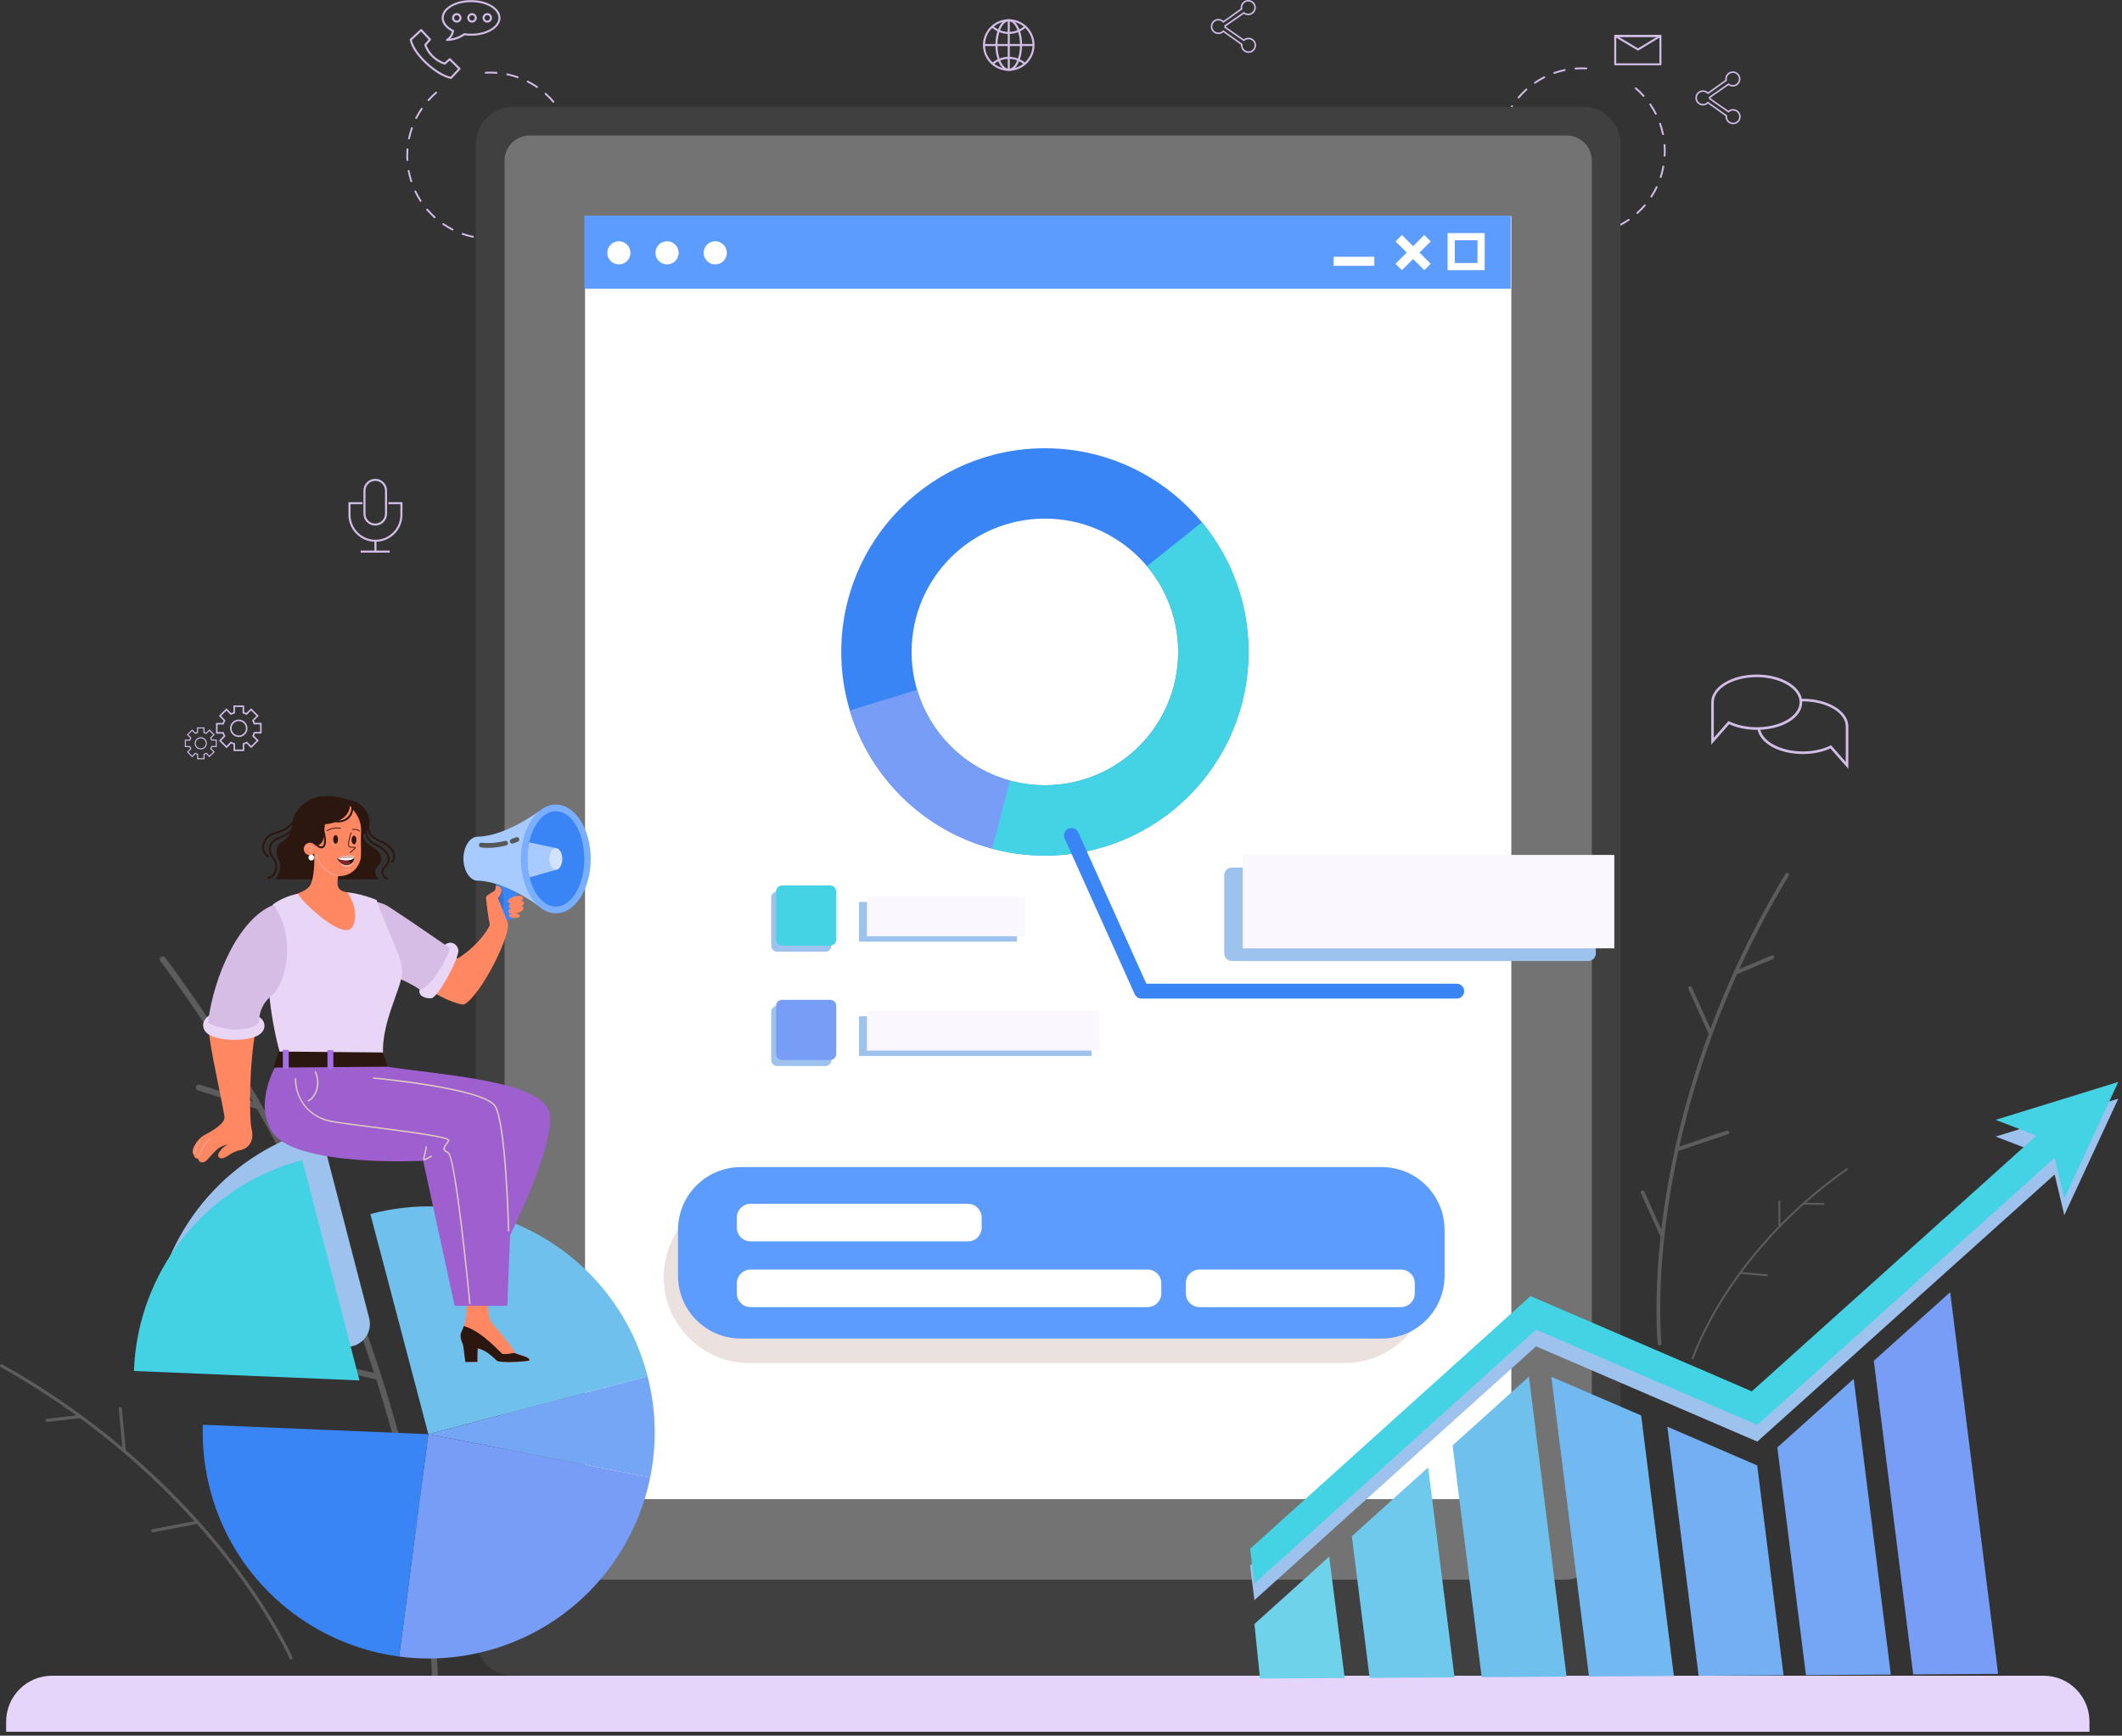 <svg width="538" height="440" viewBox="0 0 538 440" fill="none" xmlns="http://www.w3.org/2000/svg">
<rect x="0" y="0" width="538" height="440" fill="#333333" stroke="none"/>
<path d="M316.542 13.407C315.482 13.407 314.617 12.544 314.617 11.481C314.617 11.434 314.619 11.386 314.623 11.339L310.172 8.163C309.819 8.475 309.373 8.648 308.899 8.648C307.838 8.648 306.973 7.784 306.973 6.722C306.973 5.659 307.836 4.796 308.899 4.796C309.377 4.796 309.84 4.979 310.195 5.299L314.563 2.183C314.553 2.098 314.546 2.011 314.546 1.926C314.546 0.865 315.409 0 316.472 0C317.535 0 318.398 0.863 318.398 1.926C318.398 2.989 317.535 3.852 316.472 3.852C316.075 3.852 315.686 3.729 315.363 3.499L310.824 6.651C310.824 6.675 310.824 6.698 310.824 6.722C310.824 6.758 310.824 6.792 310.82 6.826L315.348 9.972C315.688 9.702 316.105 9.555 316.54 9.555C317.601 9.555 318.466 10.418 318.466 11.481C318.466 12.544 317.603 13.407 316.54 13.407H316.542ZM310.129 7.655L315.037 11.158L315.023 11.275C315.014 11.343 315.008 11.413 315.008 11.483C315.008 12.329 315.696 13.02 316.545 13.02C317.393 13.02 318.079 12.332 318.079 11.483C318.079 10.635 317.391 9.946 316.545 9.946C316.156 9.946 315.784 10.093 315.497 10.361L315.382 10.467L310.412 7.015L310.425 6.9C310.431 6.843 310.435 6.783 310.435 6.722C310.435 6.671 310.433 6.622 310.427 6.573L310.416 6.46L315.378 3.014L315.492 3.108C315.767 3.335 316.115 3.461 316.472 3.461C317.318 3.461 318.009 2.772 318.009 1.924C318.009 1.076 317.32 0.387 316.472 0.387C315.624 0.387 314.935 1.076 314.935 1.924C314.935 2.026 314.946 2.13 314.965 2.23L314.991 2.353L310.148 5.81L310.031 5.682C309.74 5.363 309.328 5.183 308.901 5.183C308.055 5.183 307.364 5.871 307.364 6.719C307.364 7.568 308.052 8.256 308.901 8.256C309.326 8.256 309.721 8.086 310.014 7.776L310.131 7.653L310.129 7.655Z" fill="#D0BEE6"/>
<path d="M61.92 190.391H59.208V188.724C59.004 188.658 58.806 188.578 58.615 188.484L57.433 189.666L55.516 187.749L56.693 186.571C56.597 186.382 56.514 186.184 56.447 185.98H54.772V183.267H56.447C56.512 183.066 56.593 182.872 56.689 182.685L55.496 181.492L57.414 179.575L58.608 180.77C58.791 180.678 58.983 180.6 59.18 180.534V178.831H61.892V180.534C62.086 180.598 62.275 180.676 62.458 180.765L63.67 179.554L65.587 181.471L64.382 182.677C64.473 182.857 64.554 183.046 64.618 183.24H66.329V185.952H64.635C64.571 186.15 64.492 186.341 64.403 186.526L65.604 187.727L63.687 189.645L62.501 188.459C62.313 188.554 62.118 188.637 61.92 188.705V190.389V190.391ZM59.597 190.002H61.531V188.42L61.669 188.378C61.937 188.297 62.197 188.186 62.441 188.05L62.569 187.978L63.687 189.096L65.053 187.729L63.925 186.601L63.993 186.473C64.122 186.231 64.227 185.974 64.303 185.706L64.343 185.565H65.94V183.631H64.331L64.288 183.493C64.21 183.231 64.103 182.976 63.969 182.738L63.899 182.611L65.034 181.475L63.667 180.109L62.528 181.248L62.401 181.18C62.163 181.05 61.907 180.946 61.642 180.868L61.501 180.827V179.224H59.567V180.827L59.427 180.868C59.159 180.946 58.902 181.052 58.661 181.182L58.534 181.252L57.41 180.128L56.041 181.495L57.163 182.617L57.093 182.745C56.959 182.987 56.85 183.248 56.772 183.52L56.731 183.661H55.156V185.595H56.731L56.772 185.735C56.852 186.008 56.961 186.271 57.097 186.518L57.167 186.645L56.062 187.751L57.431 189.118L58.542 188.006L58.67 188.076C58.917 188.21 59.18 188.316 59.454 188.395L59.595 188.435V190.002H59.597ZM60.536 186.837C59.318 186.837 58.326 185.846 58.326 184.626C58.326 183.406 59.316 182.415 60.536 182.415C61.757 182.415 62.747 183.406 62.747 184.626C62.747 185.846 61.757 186.837 60.536 186.837ZM60.536 182.806C59.533 182.806 58.715 183.622 58.715 184.628C58.715 185.633 59.531 186.45 60.536 186.45C61.542 186.45 62.358 185.633 62.358 184.628C62.358 183.622 61.542 182.806 60.536 182.806Z" fill="#D0BEE6"/>
<path d="M51.872 192.476H49.974V191.311C49.831 191.265 49.691 191.209 49.559 191.143L48.732 191.97L47.391 190.629L48.214 189.806C48.145 189.675 48.088 189.534 48.041 189.394H46.87V187.496H48.041C48.088 187.355 48.143 187.219 48.211 187.088L47.376 186.254L48.717 184.913L49.553 185.748C49.68 185.685 49.814 185.629 49.952 185.583V184.392H51.851V185.583C51.987 185.627 52.118 185.682 52.246 185.744L53.094 184.896L54.435 186.237L53.592 187.079C53.655 187.207 53.711 187.338 53.757 187.472H54.954V189.371H53.77C53.725 189.509 53.67 189.643 53.608 189.772L54.45 190.614L53.109 191.955L52.278 191.126C52.146 191.194 52.01 191.252 51.872 191.299V192.476ZM50.246 192.204H51.6V191.099L51.697 191.069C51.885 191.012 52.067 190.935 52.237 190.839L52.327 190.788L53.109 191.571L54.066 190.614L53.275 189.823L53.322 189.734C53.413 189.564 53.485 189.385 53.538 189.198L53.566 189.101H54.682V187.747H53.555L53.526 187.649C53.47 187.466 53.396 187.287 53.302 187.119L53.254 187.03L54.046 186.237L53.09 185.281L52.293 186.078L52.203 186.029C52.038 185.94 51.859 185.865 51.672 185.81L51.574 185.78V184.66H50.22V185.78L50.122 185.81C49.935 185.865 49.755 185.94 49.587 186.031L49.498 186.08L48.711 185.293L47.754 186.25L48.539 187.034L48.49 187.124C48.396 187.294 48.32 187.477 48.265 187.666L48.235 187.764H47.134V189.118H48.235L48.265 189.215C48.32 189.407 48.396 189.59 48.492 189.762L48.541 189.851L47.767 190.625L48.724 191.581L49.502 190.803L49.591 190.852C49.763 190.946 49.948 191.02 50.139 191.075L50.237 191.103V192.2L50.246 192.204ZM50.903 189.989C50.05 189.989 49.355 189.296 49.355 188.442C49.355 187.587 50.048 186.894 50.903 186.894C51.757 186.894 52.448 187.587 52.448 188.442C52.448 189.296 51.755 189.989 50.903 189.989ZM50.903 187.168C50.199 187.168 49.629 187.74 49.629 188.442C49.629 189.143 50.201 189.715 50.903 189.715C51.604 189.715 52.176 189.143 52.176 188.442C52.176 187.74 51.604 187.168 50.903 187.168Z" fill="#D0BEE6"/>
<path d="M409.261 16.304V9.111C409.261 8.968 409.376 8.854 409.518 8.854H420.971C421.114 8.854 421.228 8.968 421.228 9.111V16.304C421.228 16.447 421.114 16.561 420.971 16.561H409.518C409.376 16.561 409.261 16.447 409.261 16.304ZM420.714 9.368H409.773V16.049H420.714V9.368Z" fill="#D0BEE6"/>
<path d="M415.159 12.771L409.386 9.332C409.286 9.272 409.239 9.155 409.269 9.043C409.298 8.932 409.4 8.854 409.515 8.854H420.968C421.083 8.854 421.185 8.93 421.215 9.041C421.245 9.151 421.2 9.27 421.1 9.33L415.42 12.769C415.38 12.795 415.333 12.805 415.289 12.805C415.244 12.805 415.197 12.793 415.157 12.769L415.159 12.771ZM410.448 9.368L415.291 12.253L420.052 9.368H410.448Z" fill="#D0BEE6"/>
<path d="M439.402 31.501C438.341 31.501 437.476 30.638 437.476 29.575C437.476 29.529 437.478 29.48 437.482 29.433L433.031 26.257C432.678 26.57 432.232 26.742 431.758 26.742C430.697 26.742 429.832 25.879 429.832 24.816C429.832 23.753 430.695 22.89 431.758 22.89C432.236 22.89 432.7 23.073 433.055 23.394L437.423 20.277C437.412 20.192 437.406 20.105 437.406 20.02C437.406 18.959 438.269 18.094 439.332 18.094C440.395 18.094 441.258 18.957 441.258 20.02C441.258 21.083 440.395 21.946 439.332 21.946C438.934 21.946 438.545 21.823 438.222 21.593L433.684 24.746C433.684 24.769 433.684 24.793 433.684 24.816C433.684 24.852 433.684 24.886 433.679 24.92L438.207 28.066C438.547 27.796 438.964 27.649 439.4 27.649C440.46 27.649 441.326 28.512 441.326 29.575C441.326 30.638 440.463 31.501 439.4 31.501H439.402ZM432.989 25.749L437.897 29.252L437.882 29.369C437.873 29.437 437.867 29.507 437.867 29.578C437.867 30.424 438.556 31.114 439.404 31.114C440.252 31.114 440.939 30.426 440.939 29.578C440.939 28.729 440.25 28.041 439.404 28.041C439.015 28.041 438.643 28.187 438.356 28.455L438.241 28.561L433.271 25.109L433.284 24.994C433.291 24.937 433.295 24.878 433.295 24.816C433.295 24.765 433.293 24.716 433.286 24.667L433.276 24.554L438.237 21.108L438.352 21.202C438.626 21.43 438.975 21.555 439.332 21.555C440.178 21.555 440.869 20.866 440.869 20.018C440.869 19.17 440.18 18.481 439.332 18.481C438.484 18.481 437.795 19.17 437.795 20.018C437.795 20.12 437.805 20.224 437.825 20.324L437.85 20.447L433.008 23.904L432.891 23.776C432.6 23.457 432.187 23.277 431.76 23.277C430.914 23.277 430.223 23.965 430.223 24.814C430.223 25.662 430.912 26.351 431.76 26.351C432.185 26.351 432.581 26.181 432.874 25.87L432.991 25.747L432.989 25.749Z" fill="#D0BEE6"/>
<path d="M385.402 52.444L385.23 52.599C385.145 52.504 385.16 52.365 385.253 52.281C385.349 52.195 385.502 52.21 385.587 52.306C386.191 52.976 386.841 53.609 387.519 54.189C387.617 54.272 387.628 54.419 387.545 54.517C387.462 54.614 387.315 54.625 387.218 54.542C386.522 53.947 385.859 53.301 385.241 52.616L385.4 52.446L385.402 52.444ZM383.506 50.418C382.981 49.655 382.501 48.852 382.082 48.029C382.025 47.914 382.069 47.776 382.182 47.717C382.297 47.659 382.435 47.702 382.494 47.816C382.905 48.622 383.374 49.407 383.889 50.153C383.961 50.259 383.936 50.403 383.829 50.476C383.731 50.542 383.602 50.525 383.525 50.44C383.519 50.433 383.512 50.425 383.506 50.416V50.418ZM389.379 55.888C389.45 55.782 389.592 55.75 389.7 55.82C390.459 56.313 391.258 56.761 392.075 57.151C392.19 57.206 392.238 57.344 392.183 57.459C392.128 57.574 391.99 57.623 391.875 57.569C391.04 57.172 390.223 56.713 389.447 56.209C389.43 56.198 389.416 56.183 389.401 56.171C389.333 56.094 389.32 55.979 389.379 55.89V55.888ZM380.981 45.474C380.673 44.602 380.42 43.703 380.226 42.797C380.199 42.672 380.279 42.549 380.405 42.523C380.53 42.498 380.653 42.576 380.679 42.702C380.866 43.586 381.115 44.468 381.417 45.319C381.459 45.44 381.395 45.572 381.276 45.614C381.185 45.646 381.087 45.618 381.028 45.55C381.008 45.529 380.991 45.502 380.981 45.472V45.474ZM394.311 58.307C394.351 58.186 394.481 58.118 394.602 58.158C395.463 58.437 396.349 58.662 397.24 58.826C397.366 58.849 397.448 58.97 397.425 59.096C397.402 59.221 397.281 59.304 397.155 59.281C396.245 59.113 395.338 58.883 394.458 58.598C394.417 58.585 394.383 58.562 394.358 58.532C394.305 58.473 394.283 58.388 394.309 58.305L394.311 58.307ZM379.827 40.047C379.754 39.124 379.742 38.189 379.788 37.266C379.795 37.139 379.903 37.041 380.031 37.047C380.158 37.054 380.256 37.162 380.25 37.292C380.203 38.195 380.216 39.111 380.286 40.013C380.296 40.14 380.201 40.253 380.073 40.261C379.999 40.268 379.929 40.238 379.882 40.185C379.848 40.149 379.827 40.102 379.822 40.049L379.827 40.047ZM399.7 59.364C399.706 59.236 399.814 59.138 399.944 59.145C400.847 59.191 401.764 59.181 402.665 59.111C402.792 59.1 402.905 59.196 402.914 59.323C402.924 59.451 402.829 59.561 402.701 59.572C401.781 59.644 400.843 59.655 399.921 59.606C399.857 59.602 399.799 59.574 399.761 59.529C399.721 59.485 399.697 59.425 399.702 59.361L399.7 59.364ZM380.111 34.503C380.279 33.593 380.507 32.683 380.792 31.805C380.83 31.684 380.962 31.616 381.083 31.657C381.204 31.697 381.272 31.826 381.232 31.948C380.953 32.809 380.73 33.695 380.566 34.588C380.543 34.713 380.422 34.796 380.296 34.775C380.243 34.764 380.199 34.739 380.167 34.703C380.12 34.652 380.097 34.579 380.111 34.505V34.503ZM405.175 58.998C405.15 58.872 405.228 58.749 405.354 58.724C406.24 58.536 407.12 58.29 407.973 57.988C408.094 57.946 408.226 58.009 408.268 58.13C408.311 58.252 408.247 58.383 408.126 58.426C407.254 58.734 406.355 58.985 405.45 59.176C405.365 59.193 405.284 59.164 405.228 59.104C405.203 59.074 405.182 59.038 405.173 58.998H405.175ZM381.816 29.218C382.214 28.383 382.671 27.564 383.175 26.788C383.245 26.68 383.387 26.65 383.496 26.721C383.602 26.788 383.634 26.933 383.564 27.041C383.07 27.8 382.624 28.6 382.235 29.418C382.18 29.533 382.042 29.582 381.927 29.529C381.899 29.516 381.874 29.497 381.854 29.476C381.793 29.407 381.776 29.308 381.816 29.22V29.218ZM410.37 57.229C410.313 57.114 410.358 56.976 410.473 56.917C411.278 56.506 412.065 56.039 412.811 55.524C412.917 55.452 413.059 55.478 413.134 55.584C413.206 55.69 413.181 55.835 413.074 55.907C412.311 56.432 411.508 56.91 410.685 57.329C410.589 57.378 410.477 57.355 410.409 57.278C410.396 57.263 410.383 57.246 410.375 57.227L410.37 57.229ZM384.839 24.561C385.438 23.859 386.091 23.19 386.78 22.569L386.846 22.509C386.941 22.424 387.092 22.437 387.173 22.529C387.258 22.624 387.249 22.771 387.154 22.856L387.09 22.913C386.416 23.521 385.778 24.178 385.192 24.863C385.109 24.96 384.962 24.971 384.864 24.888C384.856 24.882 384.85 24.875 384.843 24.867C384.767 24.782 384.762 24.65 384.839 24.561ZM414.979 53.811C415.642 53.212 416.271 52.567 416.85 51.894C416.932 51.796 417.079 51.785 417.177 51.868C417.273 51.951 417.285 52.098 417.202 52.195C416.612 52.884 415.97 53.543 415.291 54.153L415.26 54.183C415.164 54.268 415.034 54.247 414.949 54.151C414.864 54.056 414.888 53.894 414.983 53.809L414.979 53.811ZM388.971 21.113C388.899 21.006 388.927 20.862 389.031 20.79C389.796 20.267 390.6 19.788 391.424 19.372C391.539 19.314 391.679 19.361 391.737 19.474C391.794 19.589 391.75 19.727 391.635 19.786C390.829 20.194 390.043 20.662 389.294 21.172C389.197 21.238 389.069 21.221 388.99 21.136C388.984 21.128 388.978 21.121 388.971 21.113ZM418.48 49.717C418.975 48.958 419.424 48.161 419.813 47.342C419.868 47.228 420.006 47.179 420.121 47.234C420.236 47.289 420.285 47.427 420.229 47.542C419.83 48.378 419.373 49.194 418.867 49.97C418.797 50.076 418.654 50.108 418.546 50.038C418.529 50.027 418.514 50.014 418.501 49.999C418.433 49.923 418.42 49.808 418.48 49.717ZM393.841 18.577C393.799 18.456 393.862 18.324 393.984 18.281C394.855 17.975 395.756 17.724 396.662 17.535C396.787 17.51 396.911 17.59 396.936 17.714C396.962 17.839 396.881 17.962 396.758 17.988C395.873 18.173 394.991 18.417 394.139 18.717C394.047 18.749 393.952 18.721 393.89 18.653C393.871 18.632 393.854 18.604 393.843 18.575L393.841 18.577ZM420.822 44.817C421.101 43.958 421.328 43.07 421.494 42.179C421.518 42.053 421.639 41.971 421.764 41.994C421.89 42.017 421.972 42.139 421.949 42.264C421.779 43.174 421.549 44.081 421.262 44.959C421.222 45.081 421.092 45.149 420.971 45.108C420.931 45.095 420.897 45.072 420.871 45.042C420.818 44.983 420.797 44.898 420.822 44.815V44.817ZM399.2 17.395C399.189 17.267 399.285 17.157 399.415 17.146C400.337 17.076 401.273 17.067 402.195 17.116C402.323 17.123 402.42 17.233 402.414 17.361C402.408 17.488 402.297 17.586 402.17 17.58C401.266 17.531 400.35 17.539 399.449 17.607C399.374 17.614 399.306 17.582 399.26 17.531C399.226 17.495 399.204 17.446 399.2 17.393V17.395ZM421.815 39.477C421.864 38.574 421.853 37.66 421.783 36.756C421.773 36.629 421.868 36.518 421.996 36.507C422.123 36.497 422.234 36.593 422.245 36.72C422.315 37.643 422.325 38.578 422.276 39.501C422.27 39.628 422.16 39.726 422.032 39.719C421.968 39.715 421.913 39.688 421.873 39.643C421.832 39.598 421.809 39.539 421.813 39.475L421.815 39.477ZM421.401 34.063C421.214 33.176 420.969 32.296 420.669 31.444C420.627 31.323 420.691 31.191 420.812 31.148C420.933 31.106 421.065 31.17 421.107 31.291C421.413 32.162 421.666 33.064 421.856 33.967C421.881 34.093 421.802 34.216 421.677 34.241C421.594 34.258 421.511 34.229 421.458 34.169C421.433 34.139 421.411 34.103 421.403 34.061L421.401 34.063ZM419.598 28.942C419.188 28.136 418.722 27.35 418.208 26.604C418.136 26.497 418.163 26.353 418.267 26.28C418.374 26.208 418.518 26.234 418.591 26.34C419.113 27.103 419.592 27.909 420.01 28.731C420.068 28.846 420.023 28.984 419.908 29.044C419.813 29.093 419.7 29.069 419.632 28.993C419.619 28.978 419.607 28.961 419.598 28.942ZM414.558 22.233C414.641 22.135 414.788 22.125 414.885 22.207C415.568 22.794 416.22 23.432 416.826 24.104L416.871 24.153C416.956 24.248 416.947 24.395 416.854 24.48C416.758 24.565 416.612 24.559 416.526 24.463L416.482 24.414C415.889 23.757 415.249 23.132 414.581 22.558C414.573 22.552 414.567 22.546 414.56 22.537C414.484 22.452 414.479 22.32 414.556 22.231L414.558 22.233Z" fill="#D0BEE6"/>
<path d="M114.354 19.995C114.339 19.995 114.326 19.995 114.311 19.991C110.759 19.393 104.657 14.081 103.881 10.102C103.864 10.015 103.893 9.923 103.959 9.864L106.61 7.434C106.714 7.338 106.874 7.345 106.971 7.449L109.212 9.847C109.301 9.942 109.303 10.093 109.216 10.191L108.115 11.437C108.338 12.051 109.463 14.678 112.69 15.85L113.869 14.812C113.971 14.723 114.122 14.727 114.218 14.823L116.679 17.253C116.777 17.351 116.781 17.508 116.686 17.61L114.541 19.912C114.492 19.965 114.424 19.993 114.354 19.993V19.995ZM104.412 10.142C105.245 13.818 110.946 18.796 114.263 19.461L116.142 17.444L114.029 15.357L112.915 16.334C112.847 16.396 112.749 16.413 112.662 16.383C108.638 14.999 107.618 11.592 107.577 11.447C107.554 11.362 107.573 11.273 107.633 11.207L108.676 10.025L106.769 7.982L104.414 10.142H104.412Z" fill="#D0BEE6"/>
<path d="M113.313 10.383C113.192 10.383 113.088 10.3 113.062 10.181C113.037 10.059 113.1 9.938 113.213 9.889C113.253 9.872 114.199 9.445 114.578 7.974C112.926 7.117 111.984 5.876 111.984 4.541C111.984 2.052 115.326 0.026 119.435 0.026C123.544 0.026 126.885 2.052 126.885 4.541C126.885 7.03 123.544 9.056 119.435 9.056C118.886 9.056 118.336 9.02 117.798 8.948C116.455 9.849 114.95 10.332 113.321 10.383C113.319 10.383 113.315 10.383 113.313 10.383ZM119.433 0.538C115.609 0.538 112.497 2.334 112.497 4.541C112.497 5.719 113.404 6.835 114.986 7.604C115.092 7.655 115.15 7.772 115.124 7.887C114.928 8.812 114.531 9.417 114.17 9.798C115.4 9.63 116.548 9.186 117.59 8.469C117.643 8.433 117.707 8.418 117.77 8.427C118.317 8.505 118.876 8.544 119.433 8.544C123.257 8.544 126.369 6.747 126.369 4.541C126.369 2.334 123.257 0.538 119.433 0.538Z" fill="#D0BEE6"/>
<path d="M115.807 5.733C115.143 5.733 114.604 5.194 114.604 4.53C114.604 3.867 115.143 3.327 115.807 3.327C116.47 3.327 117.01 3.867 117.01 4.53C117.01 5.194 116.47 5.733 115.807 5.733ZM115.807 3.839C115.426 3.839 115.116 4.15 115.116 4.53C115.116 4.911 115.426 5.221 115.807 5.221C116.187 5.221 116.497 4.911 116.497 4.53C116.497 4.15 116.187 3.839 115.807 3.839Z" fill="#D0BEE6"/>
<path d="M119.675 5.733C119.012 5.733 118.472 5.194 118.472 4.53C118.472 3.867 119.012 3.327 119.675 3.327C120.338 3.327 120.878 3.867 120.878 4.53C120.878 5.194 120.338 5.733 119.675 5.733ZM119.675 3.839C119.294 3.839 118.984 4.15 118.984 4.53C118.984 4.911 119.294 5.221 119.675 5.221C120.055 5.221 120.366 4.911 120.366 4.53C120.366 4.15 120.055 3.839 119.675 3.839Z" fill="#D0BEE6"/>
<path d="M123.546 5.733C122.883 5.733 122.343 5.194 122.343 4.53C122.343 3.867 122.883 3.327 123.546 3.327C124.209 3.327 124.749 3.867 124.749 4.53C124.749 5.194 124.209 5.733 123.546 5.733ZM123.546 3.839C123.165 3.839 122.855 4.15 122.855 4.53C122.855 4.911 123.165 5.221 123.546 5.221C123.926 5.221 124.237 4.911 124.237 4.53C124.237 4.15 123.926 3.839 123.546 3.839Z" fill="#D0BEE6"/>
<path d="M140.083 53.697C139.464 54.381 138.801 55.029 138.106 55.622C138.008 55.705 137.861 55.695 137.778 55.597C137.696 55.499 137.706 55.352 137.804 55.27C138.484 54.687 139.132 54.054 139.736 53.386C139.821 53.291 139.976 53.276 140.07 53.361C140.166 53.446 140.18 53.584 140.093 53.679L139.921 53.524L140.081 53.694L140.083 53.697ZM141.802 51.524C141.726 51.609 141.596 51.626 141.498 51.56C141.392 51.488 141.367 51.343 141.439 51.237C141.953 50.491 142.421 49.706 142.833 48.901C142.893 48.786 143.031 48.741 143.146 48.801C143.261 48.858 143.305 48.999 143.246 49.113C142.825 49.936 142.347 50.74 141.821 51.503C141.815 51.511 141.809 51.52 141.802 51.526V51.524ZM135.925 57.251C135.912 57.266 135.897 57.278 135.878 57.289C135.102 57.793 134.286 58.252 133.448 58.65C133.334 58.705 133.195 58.656 133.14 58.539C133.085 58.424 133.136 58.284 133.249 58.231C134.065 57.842 134.864 57.393 135.623 56.9C135.731 56.83 135.874 56.86 135.944 56.968C136.003 57.057 135.991 57.174 135.923 57.249L135.925 57.251ZM144.298 46.633C144.236 46.701 144.138 46.728 144.049 46.696C143.928 46.654 143.866 46.522 143.909 46.401C144.211 45.548 144.459 44.668 144.647 43.784C144.672 43.659 144.795 43.58 144.921 43.606C145.046 43.631 145.127 43.754 145.099 43.88C144.908 44.785 144.653 45.684 144.345 46.556C144.334 46.586 144.319 46.611 144.298 46.635V46.633ZM130.966 59.615C130.94 59.644 130.906 59.666 130.866 59.681C129.986 59.965 129.078 60.195 128.168 60.363C128.043 60.386 127.922 60.303 127.898 60.178C127.875 60.053 127.958 59.931 128.083 59.908C128.974 59.744 129.862 59.519 130.721 59.24C130.842 59.2 130.974 59.268 131.012 59.389C131.038 59.47 131.017 59.557 130.963 59.617L130.966 59.615ZM145.439 41.265C145.393 41.316 145.325 41.346 145.248 41.342C145.121 41.331 145.025 41.221 145.036 41.093C145.106 40.192 145.118 39.275 145.072 38.372C145.065 38.244 145.163 38.136 145.291 38.127C145.418 38.121 145.527 38.219 145.533 38.346C145.58 39.271 145.567 40.206 145.495 41.127C145.49 41.18 145.469 41.227 145.435 41.263L145.439 41.265ZM125.566 60.614C125.526 60.658 125.471 60.686 125.407 60.69C124.482 60.739 123.547 60.726 122.627 60.656C122.499 60.645 122.403 60.535 122.414 60.407C122.425 60.28 122.535 60.184 122.663 60.195C123.564 60.265 124.48 60.276 125.384 60.229C125.511 60.222 125.62 60.32 125.628 60.448C125.632 60.512 125.609 60.571 125.569 60.616L125.566 60.614ZM145.157 35.783C145.125 35.819 145.078 35.847 145.027 35.855C144.902 35.879 144.78 35.796 144.757 35.668C144.593 34.777 144.37 33.889 144.092 33.028C144.051 32.907 144.119 32.775 144.241 32.737C144.362 32.698 144.493 32.764 144.532 32.885C144.817 33.766 145.044 34.673 145.212 35.583C145.225 35.657 145.203 35.727 145.157 35.781V35.783ZM120.093 60.188C120.04 60.248 119.957 60.278 119.872 60.261C118.966 60.069 118.067 59.816 117.195 59.51C117.074 59.468 117.011 59.336 117.053 59.215C117.096 59.094 117.227 59.03 117.348 59.072C118.201 59.372 119.081 59.621 119.967 59.808C120.093 59.834 120.174 59.957 120.146 60.082C120.137 60.125 120.118 60.161 120.091 60.188H120.093ZM143.469 30.556C143.45 30.577 143.424 30.596 143.397 30.609C143.282 30.664 143.144 30.615 143.088 30.498C142.699 29.68 142.253 28.881 141.76 28.122C141.69 28.013 141.722 27.869 141.828 27.801C141.936 27.73 142.079 27.762 142.149 27.869C142.653 28.645 143.11 29.463 143.507 30.298C143.55 30.386 143.531 30.485 143.469 30.553V30.556ZM114.917 58.36C114.849 58.437 114.734 58.46 114.64 58.411C113.818 57.99 113.012 57.512 112.251 56.989C112.145 56.917 112.119 56.772 112.192 56.666C112.264 56.56 112.408 56.534 112.515 56.607C113.261 57.119 114.047 57.589 114.853 57.999C114.968 58.056 115.012 58.197 114.955 58.312C114.946 58.331 114.934 58.348 114.921 58.362L114.917 58.36ZM140.478 25.947C140.478 25.947 140.465 25.962 140.457 25.968C140.359 26.051 140.212 26.041 140.129 25.943C139.543 25.258 138.905 24.601 138.231 23.993L138.167 23.936C138.072 23.851 138.063 23.704 138.148 23.609C138.229 23.517 138.38 23.505 138.476 23.59L138.542 23.649C139.23 24.27 139.883 24.942 140.482 25.641C140.559 25.73 140.555 25.862 140.478 25.947ZM110.376 55.236C110.291 55.331 110.159 55.352 110.066 55.267L110.034 55.238C109.356 54.625 108.714 53.966 108.123 53.278C108.04 53.18 108.053 53.033 108.149 52.95C108.246 52.867 108.393 52.878 108.476 52.976C109.054 53.65 109.681 54.294 110.346 54.893C110.442 54.978 110.466 55.14 110.381 55.236H110.376ZM136.331 22.221C136.254 22.306 136.125 22.323 136.027 22.257C135.279 21.744 134.492 21.279 133.686 20.871C133.572 20.813 133.527 20.673 133.584 20.558C133.642 20.446 133.782 20.399 133.897 20.456C134.722 20.873 135.525 21.351 136.29 21.874C136.397 21.946 136.422 22.091 136.35 22.197C136.344 22.206 136.337 22.214 136.331 22.221ZM106.82 51.084C106.807 51.099 106.792 51.112 106.775 51.122C106.669 51.192 106.525 51.163 106.454 51.054C105.948 50.278 105.489 49.462 105.092 48.627C105.037 48.512 105.088 48.371 105.2 48.318C105.315 48.263 105.453 48.312 105.508 48.427C105.897 49.243 106.346 50.042 106.841 50.801C106.901 50.891 106.888 51.007 106.82 51.084ZM131.435 19.74C131.374 19.808 131.278 19.835 131.187 19.804C130.334 19.504 129.452 19.259 128.568 19.074C128.442 19.049 128.362 18.926 128.389 18.8C128.415 18.675 128.538 18.594 128.663 18.622C129.569 18.811 130.47 19.062 131.342 19.368C131.463 19.41 131.527 19.542 131.484 19.663C131.474 19.693 131.457 19.721 131.438 19.742L131.435 19.74ZM104.452 46.127C104.426 46.157 104.392 46.178 104.352 46.193C104.231 46.233 104.099 46.165 104.061 46.044C103.776 45.166 103.544 44.258 103.374 43.348C103.351 43.223 103.434 43.102 103.559 43.078C103.685 43.055 103.806 43.138 103.829 43.263C103.995 44.154 104.22 45.043 104.501 45.901C104.526 45.984 104.505 46.069 104.452 46.129V46.127ZM126.064 18.615C126.017 18.666 125.949 18.696 125.875 18.692C124.973 18.624 124.057 18.613 123.154 18.664C123.026 18.671 122.918 18.573 122.909 18.445C122.903 18.318 123.001 18.207 123.128 18.201C124.051 18.15 124.986 18.16 125.909 18.23C126.036 18.241 126.132 18.352 126.121 18.479C126.117 18.532 126.096 18.579 126.062 18.617L126.064 18.615ZM103.449 40.727C103.408 40.772 103.353 40.8 103.289 40.804C103.162 40.81 103.051 40.712 103.045 40.585C102.996 39.662 103.007 38.727 103.077 37.804C103.087 37.677 103.198 37.581 103.325 37.592C103.453 37.602 103.549 37.713 103.538 37.84C103.47 38.744 103.459 39.658 103.506 40.562C103.51 40.625 103.487 40.685 103.447 40.729L103.449 40.727ZM103.87 35.254C103.816 35.313 103.733 35.343 103.651 35.326C103.525 35.3 103.444 35.177 103.472 35.052C103.661 34.146 103.914 33.245 104.22 32.375C104.263 32.254 104.395 32.19 104.516 32.233C104.637 32.275 104.701 32.407 104.658 32.528C104.358 33.381 104.112 34.261 103.927 35.147C103.918 35.19 103.899 35.226 103.872 35.256L103.87 35.254ZM105.691 30.077C105.623 30.154 105.511 30.177 105.415 30.128C105.3 30.071 105.255 29.931 105.313 29.816C105.732 28.993 106.21 28.188 106.733 27.424C106.805 27.318 106.95 27.293 107.056 27.365C107.162 27.437 107.188 27.582 107.115 27.688C106.603 28.434 106.136 29.223 105.725 30.026C105.717 30.045 105.704 30.062 105.691 30.077ZM110.763 23.623C110.763 23.623 110.75 23.638 110.742 23.645C110.074 24.219 109.435 24.844 108.842 25.501L108.797 25.549C108.712 25.645 108.565 25.654 108.47 25.567C108.374 25.481 108.365 25.335 108.453 25.239L108.497 25.19C109.103 24.518 109.758 23.881 110.438 23.294C110.536 23.211 110.682 23.222 110.765 23.32C110.842 23.409 110.84 23.541 110.761 23.626L110.763 23.623Z" fill="#D0BEE6"/>
<path d="M255.755 17.956C252.15 17.956 249.217 15.023 249.217 11.417C249.217 7.812 252.15 4.878 255.755 4.878C259.361 4.878 262.294 7.812 262.294 11.417C262.294 15.023 259.361 17.956 255.755 17.956ZM255.755 5.397C252.437 5.397 249.735 8.097 249.735 11.417C249.735 14.738 252.435 17.437 255.755 17.437C259.076 17.437 261.775 14.738 261.775 11.417C261.775 8.097 259.076 5.397 255.755 5.397Z" fill="#D0BEE6"/>
<path d="M255.756 8.605C254.14 8.605 252.589 8.012 251.388 6.932L251.734 6.545C252.84 7.538 254.268 8.084 255.754 8.084C257.24 8.084 258.66 7.54 259.765 6.554L260.111 6.941C258.913 8.012 257.365 8.603 255.754 8.603L255.756 8.605Z" fill="#D0BEE6"/>
<path d="M251.825 16.383L251.485 15.99C252.671 14.967 254.187 14.404 255.756 14.404C257.325 14.404 258.827 14.963 260.009 15.977L259.671 16.372C258.583 15.439 257.193 14.925 255.756 14.925C254.319 14.925 252.916 15.443 251.825 16.385V16.383Z" fill="#D0BEE6"/>
<path d="M255.756 17.956C253.862 17.956 252.378 15.084 252.378 11.417C252.378 7.75 253.862 4.878 255.756 4.878C257.65 4.878 259.133 7.75 259.133 11.417C259.133 15.084 257.65 17.956 255.756 17.956ZM255.756 5.397C254.206 5.397 252.899 8.154 252.899 11.417C252.899 14.68 254.208 17.437 255.756 17.437C257.303 17.437 258.613 14.68 258.613 11.417C258.613 8.154 257.303 5.397 255.756 5.397Z" fill="#D0BEE6"/>
<path d="M256.015 5.137H255.496V17.696H256.015V5.137Z" fill="#D0BEE6"/>
<path d="M262.034 11.158H249.476V11.677H262.034V11.158Z" fill="#D0BEE6"/>
<path d="M95.135 133.241C93.486 133.241 92.143 131.898 92.143 130.248V124.375C92.143 122.725 93.486 121.382 95.135 121.382C96.785 121.382 98.129 122.725 98.129 124.375V130.248C98.129 131.898 96.785 133.241 95.135 133.241ZM95.135 121.903C93.771 121.903 92.661 123.012 92.661 124.377V130.25C92.661 131.615 93.771 132.725 95.135 132.725C96.5 132.725 97.61 131.615 97.61 130.25V124.377C97.61 123.012 96.5 121.903 95.135 121.903Z" fill="#D0BEE6"/>
<path d="M95.189 137.35C91.418 137.35 88.351 134.283 88.351 130.512V127.3H91.909V127.818H88.871V130.512C88.871 133.996 91.707 136.832 95.191 136.832C98.675 136.832 101.5 134.004 101.511 130.531L101.519 127.818H98.482V127.3H102.04L102.029 130.533C102.017 134.294 98.949 137.35 95.191 137.35H95.189Z" fill="#D0BEE6"/>
<path d="M95.448 137.091H94.93V139.801H95.448V137.091Z" fill="#D0BEE6"/>
<path d="M98.819 139.576H91.433V140.095H98.819V139.576Z" fill="#D0BEE6"/>
<path d="M433.855 188.772V178.01C433.855 174.145 439.031 171.001 445.391 171.001C451.751 171.001 456.927 174.145 456.927 178.01C456.927 181.874 452.089 184.844 445.914 185.012C445.74 185.016 445.565 185.018 445.389 185.018C442.87 185.018 440.4 184.514 438.404 183.596L433.851 188.772H433.855ZM445.391 171.66C439.392 171.66 434.514 174.508 434.514 178.01V187.025L438.242 182.786L438.468 182.895C440.413 183.838 442.872 184.357 445.391 184.357C445.561 184.357 445.729 184.355 445.897 184.351C451.713 184.193 456.268 181.409 456.268 178.007C456.268 174.606 451.387 171.658 445.391 171.658V171.66Z" fill="#D0BEE6"/>
<path d="M468.623 194.907L464.07 189.731C462.074 190.649 459.606 191.153 457.085 191.153C451.027 191.153 446.084 188.394 445.587 184.735L446.24 184.646C446.684 187.926 451.447 190.494 457.083 190.494C459.602 190.494 462.061 189.975 464.006 189.031L464.231 188.923L467.96 193.162V184.146C467.96 180.645 463.079 177.797 457.083 177.797C456.908 177.797 456.734 177.799 456.562 177.803L456.543 177.144C456.721 177.14 456.902 177.136 457.083 177.136C463.445 177.136 468.619 180.28 468.619 184.144V194.907H468.623Z" fill="#D0BEE6"/>
<g style="mix-blend-mode:screen">
<path d="M453.354 221.337C453.129 221.201 452.838 221.274 452.7 221.497C444.426 235.155 438.262 248.466 433.662 260.793L428.926 250.271C428.818 250.031 428.537 249.924 428.297 250.033C428.057 250.141 427.95 250.422 428.059 250.662L433.12 261.905C433.141 261.952 433.169 261.994 433.203 262.033C427.115 278.635 423.869 293.394 422.149 304.713C421.782 307.132 421.475 309.452 421.216 311.673L416.888 302.056C416.78 301.816 416.499 301.71 416.259 301.818C416.019 301.927 415.913 302.207 416.021 302.447L421.01 313.531C419.237 330.112 420.268 340.502 420.281 340.621C420.308 340.881 420.54 341.07 420.8 341.047C420.8 341.047 420.802 341.047 420.804 341.047C421.065 341.019 421.254 340.785 421.229 340.524C421.216 340.405 420.198 330.12 421.952 313.68C421.986 313.599 421.992 313.514 421.979 313.425C422.273 310.712 422.638 307.842 423.097 304.818C423.703 300.842 424.5 296.436 425.54 291.68C425.591 291.693 425.642 291.697 425.695 291.691C425.731 291.687 425.767 291.68 425.803 291.668L438.13 287.501C438.379 287.416 438.513 287.146 438.428 286.897C438.343 286.649 438.073 286.515 437.824 286.6L425.759 290.677C428.571 278.099 433.103 263.113 440.383 246.965C440.383 246.965 440.388 246.965 440.39 246.965L449.503 243.105C449.745 243.003 449.858 242.722 449.756 242.48C449.654 242.238 449.373 242.125 449.131 242.227L440.96 245.688C444.484 237.997 448.631 230.051 453.518 221.986C453.654 221.76 453.582 221.469 453.359 221.333L453.354 221.337Z" fill="#5C5C5C"/>
</g>
<g style="mix-blend-mode:screen">
<path d="M468.507 296.243C468.43 296.134 468.281 296.107 468.173 296.183C461.575 300.773 456.029 305.632 451.393 310.36L451.367 304.548C451.367 304.416 451.259 304.308 451.127 304.31C450.995 304.312 450.889 304.418 450.889 304.55L450.917 310.751C450.917 310.776 450.931 310.795 450.938 310.819C444.744 317.207 440.233 323.329 437.127 328.182C431.192 337.457 428.952 344.236 428.931 344.301C428.89 344.427 428.958 344.561 429.082 344.603C429.207 344.644 429.343 344.576 429.383 344.45C429.405 344.384 431.632 337.65 437.54 328.424C438.63 326.719 439.905 324.853 441.355 322.878C441.376 322.893 441.389 322.916 441.415 322.923C441.432 322.929 441.451 322.931 441.47 322.933L447.985 323.537C448.117 323.55 448.234 323.452 448.247 323.32C448.259 323.189 448.162 323.072 448.03 323.059L441.659 322.468C445.522 317.26 450.664 311.303 457.311 305.368L462.285 305.456C462.416 305.458 462.527 305.354 462.529 305.22C462.531 305.088 462.427 304.979 462.293 304.975L457.831 304.896C461.022 302.082 464.551 299.278 468.445 296.57C468.553 296.493 468.581 296.345 468.504 296.236L468.507 296.243Z" fill="#5C5C5C"/>
</g>
<g style="mix-blend-mode:screen">
<path d="M111.547 364.231C111.151 364.095 110.722 364.308 110.588 364.703L105.191 380.557C104.447 377.084 103.616 373.463 102.67 369.695C98.248 352.055 90.898 329.212 78.779 303.879C78.826 303.816 78.864 303.745 78.892 303.667L85.201 285.13C85.335 284.735 85.124 284.305 84.729 284.171C84.334 284.038 83.904 284.248 83.77 284.643L77.865 301.992C68.74 283.194 56.993 263.08 41.86 242.73C41.612 242.394 41.138 242.326 40.802 242.575C40.466 242.824 40.398 243.298 40.647 243.631C49.585 255.65 57.337 267.586 64.063 279.216L50.625 274.973C50.227 274.848 49.802 275.069 49.676 275.467C49.551 275.864 49.772 276.289 50.17 276.415L65.156 281.147C65.156 281.147 65.162 281.147 65.164 281.147C79.1 305.58 88.517 328.589 94.854 348.05L75.168 343.418C74.762 343.323 74.354 343.575 74.258 343.981C74.162 344.388 74.415 344.794 74.821 344.889L94.934 349.621C94.992 349.634 95.051 349.642 95.109 349.642C95.194 349.642 95.275 349.627 95.353 349.6C97.711 356.963 99.634 363.808 101.188 370.001C102.37 374.713 103.38 379.197 104.251 383.44C104.243 383.582 104.268 383.718 104.334 383.839C109.578 409.565 109.515 425.978 109.512 426.167C109.508 426.584 109.844 426.926 110.261 426.928H110.267C110.682 426.928 111.02 426.594 111.024 426.18C111.024 425.989 111.092 409.406 105.799 383.461L112.019 365.188C112.152 364.793 111.942 364.363 111.547 364.229V364.231Z" fill="#5C5C5C"/>
</g>
<g style="mix-blend-mode:screen">
<path d="M74.155 420.135C74.108 420.026 69.253 409.03 57.804 394.456C51.814 386.829 43.26 377.303 31.847 367.606C31.856 367.565 31.877 367.531 31.873 367.489L30.914 357.094C30.893 356.873 30.697 356.709 30.476 356.73C30.255 356.749 30.092 356.947 30.113 357.168L31.012 366.91C22.48 359.742 12.397 352.5 0.6 345.883C0.406 345.774 0.16 345.842 0.051 346.038C-0.057 346.231 0.011 346.478 0.207 346.586C7.17 350.491 13.539 354.617 19.34 358.813L11.877 359.67C11.656 359.696 11.496 359.895 11.522 360.117C11.547 360.338 11.747 360.497 11.968 360.472L20.288 359.517C32.389 368.384 41.97 377.529 49.286 385.626L38.707 387.649C38.488 387.692 38.346 387.902 38.386 388.121C38.429 388.34 38.639 388.483 38.858 388.442L49.678 386.372C49.71 386.365 49.739 386.357 49.767 386.344C49.807 386.327 49.829 386.287 49.858 386.257C52.611 389.331 55.047 392.251 57.152 394.932C68.543 409.43 73.368 420.352 73.415 420.46C73.504 420.664 73.743 420.758 73.947 420.668C73.947 420.668 73.949 420.668 73.951 420.668C74.153 420.579 74.244 420.341 74.155 420.139V420.135Z" fill="#5C5C5C"/>
</g>
<path d="M401.356 27.081H130.143C124.9 27.081 120.649 31.331 120.649 36.575V415.315C120.649 420.558 124.9 424.808 130.143 424.808H401.356C406.599 424.808 410.85 420.558 410.85 415.315V36.575C410.85 31.331 406.599 27.081 401.356 27.081Z" fill="#404040"/>
<path d="M397.187 34.349H134.318C130.785 34.349 127.92 37.214 127.92 40.748V394.04C127.92 397.574 130.785 400.439 134.318 400.439H397.187C400.72 400.439 403.585 397.574 403.585 394.04V40.748C403.585 37.214 400.72 34.349 397.187 34.349Z" fill="#737373"/>
<path d="M383.174 54.76H148.328V380.027H383.174V54.76Z" fill="white"/>
<g style="mix-blend-mode:multiply">
<path d="M190.009 302.071H340.895C352.89 302.071 362.628 311.809 362.628 323.804C362.628 335.8 352.89 345.538 340.895 345.538H190.009C178.014 345.538 168.276 335.8 168.276 323.804C168.276 311.809 178.014 302.071 190.009 302.071Z" fill="#EBE2DF"/>
</g>
<path d="M350.315 295.861H187.835C179.034 295.861 171.9 302.995 171.9 311.796V323.392C171.9 332.192 179.034 339.326 187.835 339.326H350.315C359.116 339.326 366.249 332.192 366.249 323.392V311.796C366.249 302.995 359.116 295.861 350.315 295.861Z" fill="#5C9CFF"/>
<path d="M190.292 305.174H245.405C247.331 305.174 248.895 306.739 248.895 308.665V311.205C248.895 313.131 247.331 314.696 245.405 314.696H190.292C188.366 314.696 186.802 313.131 186.802 311.205V308.665C186.802 306.739 188.366 305.174 190.292 305.174Z" fill="white"/>
<path d="M190.292 321.838H290.939C292.865 321.838 294.429 323.402 294.429 325.328V327.869C294.429 329.795 292.865 331.359 290.939 331.359H190.292C188.366 331.359 186.802 329.795 186.802 327.869V325.328C186.802 323.402 188.366 321.838 190.292 321.838Z" fill="white"/>
<path d="M304.129 321.838H355.205C357.131 321.838 358.695 323.402 358.695 325.328V327.869C358.695 329.795 357.131 331.359 355.205 331.359H304.129C302.203 331.359 300.639 329.795 300.639 327.869V325.328C300.639 323.402 302.203 321.838 304.129 321.838Z" fill="white"/>
<path d="M383.019 54.681H148.169V73.196H383.019V54.681Z" fill="#5C9CFF"/>
<path d="M348.438 65.091H338.118V67.385H348.438V65.091Z" fill="white"/>
<path d="M362.734 66.871L355.437 59.573L353.815 61.195L361.112 68.492L362.734 66.871Z" fill="white"/>
<path d="M355.435 68.492L362.732 61.194L361.111 59.572L353.813 66.87L355.435 68.492Z" fill="white"/>
<path d="M367.013 59.084V68.492H376.421V59.084H367.013ZM374.599 66.67H368.837V60.907H374.599V66.67Z" fill="white"/>
<path d="M184.238 64.564C184.498 62.961 183.409 61.451 181.807 61.191C180.204 60.931 178.694 62.019 178.434 63.622C178.174 65.225 179.262 66.735 180.865 66.995C182.467 67.255 183.977 66.167 184.238 64.564Z" fill="white"/>
<path d="M172.023 64.566C172.283 62.963 171.195 61.453 169.592 61.193C167.989 60.932 166.479 62.021 166.219 63.623C165.959 65.226 167.047 66.736 168.65 66.996C170.253 67.257 171.763 66.168 172.023 64.566Z" fill="white"/>
<path d="M159.804 64.566C160.064 62.963 158.976 61.453 157.373 61.193C155.771 60.932 154.26 62.021 154 63.623C153.74 65.226 154.828 66.736 156.431 66.996C158.034 67.257 159.544 66.168 159.804 64.566Z" fill="white"/>
<path d="M529.746 439.003H1.557V436.437C1.557 430.011 6.767 424.801 13.193 424.801H518.113C524.538 424.801 529.749 430.011 529.749 436.437V439.003H529.746Z" fill="#E5D5FA"/>
<g style="mix-blend-mode:multiply">
<path d="M44.474 339.598L87.74 341.412C91.634 341.575 94.578 337.928 93.598 334.154L81.065 285.894C58.212 291.914 42.244 310.92 38.979 332.904C38.471 336.331 41.013 339.454 44.474 339.598Z" fill="#9CC2ED"/>
</g>
<path d="M164.1 348.538C156.04 317.938 124.701 299.665 94.102 307.725C94.036 307.742 93.974 307.764 93.908 307.781L108.603 363.571L164.192 348.929C164.158 348.799 164.134 348.669 164.1 348.538Z" fill="#70C0EE"/>
<path d="M164.843 374.553C166.524 366.324 166.414 357.602 164.192 348.927L108.604 363.569L164.843 374.553Z" fill="#75A6F5"/>
<path d="M108.603 363.571L101.197 419.939C108.376 420.89 115.852 420.498 123.287 418.539C145.084 412.797 160.616 395.238 164.84 374.553L108.601 363.569L108.603 363.571Z" fill="#779DF7"/>
<path d="M53.291 377.726C59.391 400.891 78.835 416.978 101.197 419.939L108.603 363.571L51.431 361.175C51.246 366.621 51.83 372.185 53.291 377.724V377.726Z" fill="#3A85F6"/>
<path d="M33.96 347.546L91.132 349.942L76.631 294.097C51.571 300.697 34.791 322.913 33.96 347.546Z" fill="#43D2E3"/>
<path d="M264.916 113.634C236.402 113.634 213.287 136.75 213.287 165.264C213.287 193.779 236.402 216.895 264.916 216.895C293.43 216.895 316.544 193.779 316.544 165.264C316.544 136.75 293.43 113.634 264.916 113.634ZM264.916 199.06C246.252 199.06 231.122 183.928 231.122 165.264C231.122 146.6 246.252 131.469 264.916 131.469C283.579 131.469 298.71 146.6 298.71 165.264C298.71 183.928 283.579 199.06 264.916 199.06Z" fill="#3A85F6"/>
<path d="M251.709 215.184L256.25 197.933C244.873 194.921 235.856 186.127 232.523 174.884L215.462 180.094C220.589 197.219 234.357 210.603 251.709 215.184Z" fill="#779DF7"/>
<path d="M316.547 165.264C316.547 152.776 312.113 141.322 304.732 132.394L290.788 143.531C295.73 149.406 298.71 156.987 298.71 165.267C298.71 183.931 283.58 199.062 264.916 199.062C261.84 199.062 258.864 198.643 256.033 197.873L251.584 215.151C255.837 216.287 260.304 216.899 264.916 216.899C293.43 216.899 316.545 193.783 316.545 165.269L316.547 165.264Z" fill="#44D3E4"/>
<path d="M369.325 253.151H289.416C288.672 253.151 287.998 252.715 287.692 252.037L269.934 212.575C269.505 211.622 269.93 210.502 270.882 210.075C271.837 209.645 272.955 210.07 273.382 211.023L290.638 249.371H369.325C370.368 249.371 371.216 250.217 371.216 251.263C371.216 252.309 370.37 253.155 369.325 253.155V253.151Z" fill="#3A85F6"/>
<g style="mix-blend-mode:multiply">
<path d="M402.66 219.937H312.314C311.246 219.937 310.38 220.803 310.38 221.871V241.681C310.38 242.749 311.246 243.615 312.314 243.615H402.66C403.728 243.615 404.594 242.749 404.594 241.681V221.871C404.594 220.803 403.728 219.937 402.66 219.937Z" fill="#9CC2ED"/>
</g>
<path d="M409.279 216.731H315.064V240.41H409.279V216.731Z" fill="#FBF7FF"/>
<g style="mix-blend-mode:multiply">
<path d="M257.829 228.646H217.8V238.706H257.829V228.646Z" fill="#9CC2ED"/>
</g>
<path d="M259.818 227.283H219.789V237.342H259.818V227.283Z" fill="#FBF7FF"/>
<g style="mix-blend-mode:multiply">
<path d="M209.265 226.003H197.047C196.209 226.003 195.529 226.682 195.529 227.521V239.74C195.529 240.578 196.209 241.257 197.047 241.257H209.265C210.104 241.257 210.783 240.578 210.783 239.74V227.521C210.783 226.682 210.104 226.003 209.265 226.003Z" fill="#9CC2ED"/>
</g>
<path d="M210.492 224.471H198.274C197.435 224.471 196.756 225.15 196.756 225.988V238.207C196.756 239.046 197.435 239.725 198.274 239.725H210.492C211.33 239.725 212.01 239.046 212.01 238.207V225.988C212.01 225.15 211.33 224.471 210.492 224.471Z" fill="#44D3E4"/>
<g style="mix-blend-mode:multiply">
<path d="M276.739 257.638H217.8V267.697H276.739V257.638Z" fill="#9CC2ED"/>
</g>
<path d="M278.728 256.275H219.789V266.334H278.728V256.275Z" fill="#FBF7FF"/>
<g style="mix-blend-mode:multiply">
<path d="M209.265 254.998H197.047C196.209 254.998 195.529 255.677 195.529 256.515V268.734C195.529 269.572 196.209 270.252 197.047 270.252H209.265C210.104 270.252 210.783 269.572 210.783 268.734V256.515C210.783 255.677 210.104 254.998 209.265 254.998Z" fill="#9CC2ED"/>
</g>
<path d="M210.492 253.465H198.274C197.435 253.465 196.756 254.145 196.756 254.983V267.202C196.756 268.04 197.435 268.72 198.274 268.72H210.492C211.33 268.72 212.01 268.04 212.01 267.202V254.983C212.01 254.145 211.33 253.465 210.492 253.465Z" fill="#779DF7"/>
<path d="M430.665 424.823L452.19 424.685L445.507 371.484L422.734 361.685L430.665 424.823Z" fill="#74AFF3"/>
<path d="M402.862 425L424.384 424.862L416.09 358.823L393.317 349.021L402.862 425Z" fill="#72B8F1"/>
<path d="M469.974 349.548L450.617 366.935L457.866 424.649L479.39 424.511L469.974 349.548Z" fill="#75A6F5"/>
<path d="M475.079 344.963L485.066 424.475L506.59 424.336L494.436 327.577L475.079 344.963Z" fill="#779DF7"/>
<path d="M340.927 425.394L336.997 394.609L318.038 411.696L319.458 425.531L340.927 425.394Z" fill="#6DD2EA"/>
<path d="M347.251 425.354L368.774 425.216L362.088 371.998L342.738 389.436L347.251 425.354Z" fill="#6EC9EC"/>
<path d="M387.631 348.979L368.278 366.418L375.661 425.174L397.183 425.036L387.631 348.979Z" fill="#70C0EE"/>
<g style="mix-blend-mode:multiply">
<path d="M537.062 278.515L505.959 288.121L516.324 292.111L444.142 356.944L388.039 332.798L316.952 396.866L318.038 405.647L389.436 341.303L445.537 365.449L520.924 297.738L523.371 308.05L537.062 278.517V278.515Z" fill="#9CC2ED"/>
</g>
<path d="M537.062 274.28L505.959 283.887L516.324 287.877L444.142 352.71L388.039 328.563L316.952 392.631L318.038 401.413L389.436 337.068L445.537 361.213L520.924 293.501L523.371 303.815L537.062 274.28Z" fill="#44D3E4"/>
<path d="M117.011 337.622C117.706 336.232 118.448 333.581 118.269 329.769C118.074 328.345 117.827 326.547 117.553 324.487C117.417 323.462 117.272 322.372 117.126 321.232L123.951 323.061C123.834 324.289 123.726 325.441 123.626 326.494C123.413 328.738 123.481 331.002 123.883 333.22C124.004 333.887 124.142 334.459 124.291 334.763C124.833 335.862 128.751 339.661 130.543 342.936C130.711 343.334 134.758 343.974 134.15 344.903C133.782 345.105 126.723 345.659 125.932 344.898C125.142 344.137 123.265 342.243 121.162 341.818C121.033 341.842 121.03 345.247 121.03 345.247L117.974 345.26C117.974 345.26 117.619 342.237 117.483 341.325C117.347 340.413 116.307 339.025 117.011 337.618V337.622Z" fill="#FF8762"/>
<path d="M130.564 342.976C129.286 343.125 127.885 343.406 127.394 343.191C126.733 342.902 122.374 337.492 117.584 336.159C117.404 336.744 117.204 337.235 117.01 337.624C116.307 339.031 117.348 340.419 117.482 341.331C117.618 342.243 117.973 345.266 117.973 345.266L121.03 345.253C121.03 345.253 121.03 341.85 121.162 341.824C123.264 342.249 125.141 344.143 125.932 344.905C126.723 345.666 133.782 345.111 134.15 344.909C134.741 344.007 130.94 343.406 130.566 342.979L130.564 342.976Z" fill="#2B1710"/>
<path d="M95.856 219.468C97.208 218.178 96.717 216.091 94.813 214.985C92.908 213.88 91.25 212.466 92.602 210.132L82.773 201.901C79.025 201.349 74.481 204.911 74.172 208.412C73.866 211.913 72.638 212.713 71.286 213.51C69.934 214.309 69.751 216.273 70.733 218.301C71.715 220.329 69.872 222.908 69.872 222.908H96.347C95.18 222.417 94.504 220.759 95.856 219.468Z" fill="#2B1710"/>
<path d="M125.028 222.993C127.769 227.533 125.732 233.171 125.732 233.171H128.472C130.351 229.882 129.724 224.323 129.724 224.323L125.026 222.993H125.028Z" fill="#3273D6"/>
<path d="M126.23 222.993C128.97 227.533 126.933 233.171 126.933 233.171H129.673C131.552 229.882 130.925 224.323 130.925 224.323L126.228 222.993H126.23Z" fill="#3A85F6"/>
<path d="M121.115 212.109C119.13 212.109 117.52 214.599 117.497 217.681C117.52 220.763 119.13 223.252 121.115 223.252C128.317 223.41 136.694 229.751 136.694 229.751V205.611C136.694 205.611 128.317 211.952 121.115 212.109Z" fill="#A8CBFF"/>
<path d="M140.922 231.525C145.808 231.525 149.769 225.356 149.769 217.746C149.769 210.136 145.808 203.967 140.922 203.967C136.036 203.967 132.075 210.136 132.075 217.746C132.075 225.356 136.036 231.525 140.922 231.525Z" fill="#7AAFFF"/>
<path d="M140.922 229.841C144.911 229.841 148.145 224.426 148.145 217.746C148.145 211.066 144.911 205.65 140.922 205.65C136.933 205.65 133.699 211.066 133.699 217.746C133.699 224.426 136.933 229.841 140.922 229.841Z" fill="#3A85F6"/>
<path d="M133.701 217.746C133.701 219.402 133.901 220.979 134.26 222.416L140.924 220.501V214.993L134.158 213.55C133.869 214.859 133.703 216.269 133.703 217.746H133.701Z" fill="#A8CBFF"/>
<path d="M140.921 220.499C141.829 220.499 142.565 219.267 142.565 217.746C142.565 216.226 141.829 214.994 140.921 214.994C140.014 214.994 139.278 216.226 139.278 217.746C139.278 219.267 140.014 220.499 140.921 220.499Z" fill="#D1E3FF"/>
<g style="mix-blend-mode:screen">
<path d="M129.875 213.859C129.624 213.859 129.39 213.701 129.305 213.45C129.199 213.136 129.369 212.796 129.683 212.689C130.387 212.453 130.81 212.266 130.814 212.266C130.893 212.232 130.976 212.215 131.057 212.215C131.288 212.215 131.507 212.349 131.607 212.572C131.741 212.876 131.603 213.229 131.301 213.363C131.282 213.372 130.827 213.572 130.066 213.827C130.002 213.848 129.939 213.859 129.875 213.859Z" fill="#575757"/>
</g>
<g style="mix-blend-mode:screen">
<path d="M123.759 214.932C123.135 214.932 122.527 214.894 121.938 214.817C121.608 214.775 121.377 214.473 121.419 214.146C121.457 213.844 121.717 213.623 122.014 213.623C122.04 213.623 122.065 213.623 122.093 213.627C122.643 213.697 123.194 213.729 123.734 213.729C125.377 213.729 126.92 213.446 128.036 213.168C128.085 213.155 128.134 213.151 128.181 213.151C128.451 213.151 128.695 213.334 128.763 213.606C128.844 213.927 128.646 214.252 128.325 214.333C126.721 214.732 125.192 214.932 123.759 214.932Z" fill="#575757"/>
</g>
<path d="M113.2 241.549C113.973 241.236 115.432 243.334 116.167 242.886C121.305 239.74 124.4 234.778 124.181 234.249C123.932 233.643 123.169 227.948 123.243 227.417C123.318 226.885 125.322 225.98 125.499 225.699C125.675 225.418 125.69 224.536 125.69 224.536C126.234 224.438 127.225 224.823 127.155 225.771C127.084 226.717 126.232 227.693 126.232 227.693L128.638 233.575C130.065 236.243 121.906 252.479 117.627 254.65C115.795 254.837 106.978 250.944 106.351 248.009C105.634 244.663 113.197 241.551 113.197 241.551L113.2 241.549Z" fill="#FF8762"/>
<path d="M106.455 250.689C105.787 252.375 107.717 253.193 109.371 253.057C111.025 252.921 116.62 242.597 116.199 240.749C115.778 238.902 113.659 238.256 112.32 240.009C110.98 241.763 106.455 250.689 106.455 250.689Z" fill="#E9D5F5"/>
<path d="M85.19 238.013C81.965 229.685 92.957 226.286 98.545 229.842C102.097 232.102 114.067 240.352 114.067 240.352C113.695 242.603 108.948 250.866 106.395 250.864C100.724 246.674 86.803 243.955 85.19 238.011V238.013Z" fill="#D6BDE6"/>
<path d="M92.576 265.629L98.526 270.484C113.306 272.642 138.128 274.164 139.367 282.425C140.606 290.688 129.315 313.133 129.315 313.133L128.626 331.034H115.268L107.282 294.267C107.282 294.267 74.313 296.017 68.803 286.683C64.377 279.183 70.102 269.894 70.102 269.894L87.866 258.602L92.574 265.629H92.576Z" fill="#9E5FCF"/>
<g style="mix-blend-mode:multiply">
<path d="M128.946 312.206C128.946 312.206 128.948 312.206 128.95 312.206C129.048 312.204 129.125 312.124 129.122 312.026C129.097 310.922 128.446 284.937 125.7 280.359C122.932 275.746 95.87 273.218 94.72 273.114C94.623 273.105 94.537 273.176 94.529 273.273C94.52 273.371 94.591 273.456 94.688 273.465C94.969 273.49 122.722 276.079 125.398 280.541C128.098 285.039 128.763 311.766 128.77 312.036C128.772 312.132 128.85 312.209 128.946 312.209V312.206Z" fill="#E0C9C0"/>
</g>
<g style="mix-blend-mode:multiply">
<path d="M107.529 294.167C107.913 294.167 108.955 293.544 109.397 293.268C109.48 293.217 109.505 293.109 109.452 293.026C109.401 292.943 109.293 292.919 109.21 292.97C108.613 293.342 107.888 293.734 107.616 293.806C107.62 293.574 107.771 292.973 107.888 292.518C108.062 291.833 108.241 291.125 108.241 290.685C108.241 290.587 108.162 290.509 108.064 290.509C107.966 290.509 107.888 290.587 107.888 290.685C107.888 291.081 107.705 291.797 107.546 292.43C107.284 293.464 107.197 293.87 107.325 294.059C107.363 294.116 107.422 294.154 107.488 294.163C107.501 294.163 107.514 294.165 107.529 294.165V294.167Z" fill="#E0C9C0"/>
</g>
<g style="mix-blend-mode:multiply">
<path d="M78.159 279.225C78.178 279.225 78.195 279.223 78.214 279.216C78.915 278.983 79.745 278.035 80.229 276.912C80.65 275.939 81.194 273.953 80.108 271.608C80.068 271.521 79.961 271.481 79.874 271.523C79.787 271.564 79.747 271.668 79.789 271.757C80.818 273.976 80.303 275.854 79.906 276.774C79.406 277.932 78.62 278.713 78.103 278.885C78.012 278.915 77.961 279.014 77.993 279.108C78.018 279.182 78.087 279.229 78.161 279.229L78.159 279.225Z" fill="#E0C9C0"/>
</g>
<g style="mix-blend-mode:multiply">
<path d="M119.124 330.657C119.124 330.657 119.135 330.657 119.141 330.657C119.239 330.649 119.309 330.561 119.3 330.466C118.933 326.629 115.655 292.953 113.691 292.041C113.147 291.788 112.849 291.541 112.785 291.288C112.7 290.961 112.989 290.565 113.355 290.066C113.529 289.828 113.727 289.558 113.905 289.262C113.961 289.171 113.965 289.067 113.918 288.969C113.472 288.049 105.96 287.022 94.549 285.561C89.764 284.949 85.632 284.42 83.772 284.042C78.585 282.991 75.099 278.744 75.099 273.472C75.099 273.375 75.02 273.296 74.922 273.296C74.825 273.296 74.746 273.375 74.746 273.472C74.746 278.829 78.428 283.319 83.7 284.386C85.572 284.764 89.711 285.296 94.502 285.908C101.891 286.854 113.03 288.28 113.589 289.101C113.423 289.373 113.244 289.62 113.07 289.855C112.666 290.408 112.318 290.884 112.443 291.373C112.536 291.741 112.887 292.053 113.542 292.357C114.89 292.982 117.513 315.509 118.95 330.498C118.958 330.589 119.035 330.657 119.124 330.657Z" fill="#E0C9C0"/>
</g>
<path d="M97.342 269.211H71.627C64.953 247.124 69.176 229.306 69.176 229.306C72.403 226.866 76.342 226.419 76.342 226.419L87.081 226.126C91.233 226.315 95.484 228.143 95.484 228.143C98.073 235.979 102.097 242.479 101.942 246.659C101.787 250.838 95.839 260.497 97.342 269.211Z" fill="#E9D5F5"/>
<path d="M81.667 219.492C77.114 220.287 74.465 216.05 75.79 212.713C75.42 205.881 78.332 199.157 88.552 202.811C93.637 203.447 95.595 210.173 91.411 211.92C85.85 216.845 81.667 219.492 81.667 219.492Z" fill="#2B1710"/>
<path d="M85.745 222.113C85.428 224.02 85.177 225.889 88.125 226.212C91.25 231.141 89.9 235.252 88.487 235.686C84.822 236.811 75.509 227.438 75.539 226.52C75.539 226.36 77.843 225.844 78.677 224.375C79.51 222.906 79.907 219.171 79.591 214.167C81.538 214.684 82.212 213.134 82.252 210.473C82.292 207.811 83.564 203.562 88.725 204.238C90.67 206.621 91.703 208.13 91.546 211.227C91.386 214.325 91.731 216.523 91.361 218.006C90.995 219.473 89.401 222.19 85.747 222.111L85.745 222.113Z" fill="#FF8762"/>
<path d="M78.959 216.762C79.812 216.562 80.34 215.708 80.14 214.855C79.939 214.003 79.086 213.474 78.233 213.675C77.381 213.875 76.852 214.729 77.053 215.582C77.253 216.434 78.107 216.963 78.959 216.762Z" fill="#FF8762"/>
<g style="mix-blend-mode:multiply">
<path d="M78.932 216.046C78.973 216.046 79.011 216.023 79.028 215.984C79.051 215.931 79.028 215.872 78.975 215.848C78.839 215.789 78.762 215.704 78.754 215.602C78.745 215.498 78.809 215.379 78.915 215.308C79.03 215.232 79.166 215.228 79.291 215.294C79.323 215.311 79.364 215.311 79.396 215.289C79.427 215.27 79.445 215.234 79.445 215.198C79.427 214.822 79.172 214.513 78.779 214.392C78.371 214.267 77.957 214.39 77.725 214.703C77.691 214.749 77.699 214.813 77.746 214.847C77.793 214.881 77.857 214.873 77.891 214.826C78.109 214.532 78.473 214.515 78.72 214.59C78.922 214.652 79.138 214.802 79.213 215.049C79.073 215.026 78.928 215.055 78.805 215.136C78.635 215.249 78.537 215.438 78.552 215.619C78.56 215.723 78.618 215.916 78.896 216.038C78.909 216.044 78.924 216.046 78.936 216.046H78.932Z" fill="#E0B3A8"/>
</g>
<g style="mix-blend-mode:multiply">
<path d="M85.428 222.109C85.428 222.109 85.409 222.109 85.4 222.104C82.771 221.356 80.664 219.145 80.033 216.469C80.02 216.414 80.054 216.361 80.107 216.348C80.163 216.335 80.216 216.369 80.228 216.424C80.843 219.028 82.894 221.182 85.453 221.911C85.507 221.926 85.538 221.983 85.524 222.036C85.511 222.081 85.471 222.111 85.426 222.111L85.428 222.109Z" fill="#E0B3A8"/>
</g>
<path d="M82.86 210.695C82.824 210.695 82.79 210.676 82.773 210.644C82.745 210.596 82.762 210.534 82.811 210.506C84.133 209.749 85.711 209.69 86.359 209.888C86.412 209.905 86.442 209.96 86.427 210.015C86.41 210.068 86.353 210.098 86.299 210.083C85.768 209.922 84.227 209.93 82.911 210.683C82.896 210.691 82.877 210.695 82.86 210.695Z" fill="#2B1710"/>
<path d="M91.146 210.801C91.114 210.801 91.085 210.787 91.066 210.761C91.049 210.738 90.638 210.215 89.333 210.376C89.278 210.383 89.227 210.344 89.22 210.289C89.214 210.234 89.252 210.183 89.308 210.176C90.706 210.002 91.178 210.574 91.229 210.64C91.263 210.685 91.255 210.748 91.208 210.782C91.189 210.795 91.168 210.804 91.146 210.804V210.801Z" fill="#2B1710"/>
<path d="M88.791 216.203C88.761 216.203 88.731 216.19 88.712 216.165C88.678 216.12 88.684 216.056 88.729 216.022C89.254 215.604 89.839 215.091 89.966 214.913C89.877 214.894 89.681 214.889 89.532 214.887C89.167 214.881 88.75 214.872 88.504 214.734C87.962 214.428 88.485 212.134 88.963 211.057C88.986 211.006 89.046 210.982 89.097 211.006C89.148 211.029 89.171 211.089 89.148 211.14C88.591 212.394 88.274 214.373 88.602 214.558C88.803 214.67 89.207 214.679 89.535 214.685C89.943 214.694 90.189 214.698 90.189 214.885C90.189 215.072 89.462 215.697 88.854 216.182C88.835 216.197 88.814 216.203 88.791 216.203Z" fill="#2B1710"/>
<path d="M85.09 213.891C85.43 213.891 85.707 213.402 85.707 212.798C85.707 212.195 85.43 211.706 85.09 211.706C84.75 211.706 84.474 212.195 84.474 212.798C84.474 213.402 84.75 213.891 85.09 213.891Z" fill="#2B1710"/>
<g style="mix-blend-mode:multiply">
<path d="M84.949 214.262C84.739 214.262 84.271 214.17 84.12 213.399C84.114 213.371 84.133 213.345 84.161 213.339C84.188 213.333 84.214 213.352 84.22 213.38C84.367 214.13 84.816 214.175 85 214.16C85.028 214.158 85.053 214.179 85.056 214.206C85.058 214.234 85.037 214.26 85.009 214.262C84.992 214.262 84.973 214.264 84.951 214.264L84.949 214.262Z" fill="#E0B3A8"/>
</g>
<path d="M89.748 214.024C90.089 214.024 90.365 213.535 90.365 212.931C90.365 212.328 90.089 211.839 89.748 211.839C89.408 211.839 89.132 212.328 89.132 212.931C89.132 213.535 89.408 214.024 89.748 214.024Z" fill="#2B1710"/>
<g style="mix-blend-mode:multiply">
<path d="M89.609 214.394C89.399 214.394 88.931 214.303 88.781 213.531C88.774 213.503 88.793 213.478 88.821 213.471C88.849 213.465 88.874 213.484 88.88 213.512C89.027 214.262 89.476 214.307 89.661 214.292C89.688 214.29 89.714 214.311 89.716 214.339C89.718 214.366 89.697 214.392 89.669 214.394C89.652 214.394 89.633 214.396 89.612 214.396L89.609 214.394Z" fill="#E0B3A8"/>
</g>
<path d="M84.259 215.239C84.016 215.564 83.857 215.855 83.899 215.887C83.944 215.919 84.176 215.683 84.418 215.358C84.66 215.033 84.82 214.741 84.777 214.709C84.733 214.678 84.501 214.913 84.259 215.239Z" fill="#FF7E57"/>
<path d="M84.882 215.317C84.639 215.642 84.48 215.933 84.522 215.965C84.567 215.997 84.799 215.761 85.041 215.436C85.284 215.111 85.443 214.819 85.4 214.788C85.356 214.756 85.124 214.992 84.882 215.317Z" fill="#FF7E57"/>
<path d="M85.57 215.385C85.328 215.71 85.168 216.002 85.211 216.034C85.254 216.065 85.487 215.83 85.73 215.504C85.972 215.179 86.131 214.888 86.089 214.856C86.044 214.824 85.812 215.06 85.57 215.385Z" fill="#FF7E57"/>
<path d="M79.682 217.401C79.682 217.811 79.35 218.142 78.94 218.142C78.53 218.142 78.198 217.811 78.198 217.401C78.198 216.99 78.53 216.659 78.94 216.659C79.35 216.659 79.682 216.99 79.682 217.401Z" fill="white"/>
<g style="mix-blend-mode:multiply">
<path d="M85.388 217.521C87.745 216.52 90.015 216.554 89.82 217.389C89.956 219.417 87.433 221.558 85.388 217.521Z" fill="#E0B3A8"/>
</g>
<g style="mix-blend-mode:multiply">
<path d="M87.785 220.65C88.032 220.65 88.342 220.619 88.657 220.5C88.699 220.485 88.72 220.438 88.703 220.395C88.689 220.353 88.642 220.332 88.599 220.349C87.947 220.591 87.305 220.442 87.298 220.44C87.256 220.429 87.211 220.457 87.201 220.5C87.19 220.542 87.218 220.587 87.26 220.597C87.275 220.602 87.483 220.648 87.785 220.648V220.65Z" fill="#E0B3A8"/>
</g>
<path d="M85.388 217.522L89.82 217.39C89.82 219.38 86.922 220.307 85.388 217.522Z" fill="#2B1710"/>
<path d="M89.004 218.902C88.41 218.056 87.558 217.696 87.558 217.696L86.193 217.497L85.388 217.52C86.412 219.38 88.03 219.563 89.001 218.9L89.004 218.902Z" fill="#7D2727"/>
<path d="M89.822 217.39L85.39 217.522C86.423 218.236 89.15 218.436 89.822 217.39Z" fill="white"/>
<path d="M88.724 204.24C88.431 208.555 82.402 209.182 81.305 208.948C80.209 208.714 83.068 202.352 88.724 204.24Z" fill="#2B1710"/>
<path d="M98.373 270.408C97.59 268.765 97.121 266.807 97.121 266.807L70.658 266.571C69.484 270.172 69.327 270.642 69.327 270.642L98.373 270.408Z" fill="#2B1710"/>
<path d="M84.515 266.22H83.027V270.997H84.515V266.22Z" fill="#A46FE7"/>
<path d="M73.203 266.141H71.715V270.918H73.203V266.141Z" fill="#A46FE7"/>
<path d="M64.821 261.326C63.239 268.947 63.08 283.338 63.796 286.229C64.513 289.12 63.15 291.191 60.735 291.614C58.321 292.037 57.103 294.124 55.738 293.529C54.373 292.934 56.614 290.517 57.783 290.202C54.399 290.47 52.962 294.53 51.444 294.658C50.315 294.754 50.286 293.765 50.286 293.765C49.208 293.695 49.159 292.802 49.159 292.802C48.141 291.752 49.85 288.782 51.946 287.683C54.042 286.582 56.899 284.826 56.916 283.347C56.931 281.867 52.77 263.694 52.964 261.052C53.157 258.41 64.825 261.326 64.825 261.326H64.821Z" fill="#FF8762"/>
<path d="M65.516 257.702C67.482 258.659 67.988 261.675 64.447 262.912C60.905 264.149 53.546 263.78 51.984 261.388C50.519 259.143 52.777 257.332 53.742 257.092C54.705 256.854 65.516 257.702 65.516 257.702Z" fill="#E9D5F5"/>
<path d="M69.334 229.406C75.405 237.873 72.306 249.741 68.854 252.418C65.402 255.094 65.638 259.292 65.638 259.292C61.795 262.815 52.943 259.864 52.716 259.246C54.225 247.373 60.564 232.876 69.334 229.404V229.406Z" fill="#D6BDE6"/>
<g style="mix-blend-mode:multiply">
<path d="M50.349 293.375C50.395 293.379 50.44 293.349 50.451 293.3C50.574 292.741 51.499 290.158 53.497 288.687C53.539 288.658 53.548 288.598 53.516 288.556C53.484 288.513 53.427 288.504 53.384 288.536C51.341 290.041 50.391 292.686 50.266 293.26C50.255 293.311 50.287 293.36 50.338 293.372C50.342 293.372 50.344 293.372 50.349 293.372V293.375Z" fill="#E0B3A8"/>
</g>
<g style="mix-blend-mode:multiply">
<path d="M49.32 292.423C49.369 292.429 49.414 292.395 49.422 292.346C49.424 292.331 49.728 290.781 50.836 289.464C50.87 289.423 50.863 289.364 50.825 289.332C50.785 289.298 50.725 289.304 50.693 289.342C49.554 290.701 49.252 292.246 49.239 292.31C49.229 292.361 49.263 292.41 49.314 292.42C49.316 292.42 49.318 292.42 49.32 292.42V292.423Z" fill="#E0B3A8"/>
</g>
<path d="M132.596 227.589C132.721 228.059 131.969 228.669 130.915 228.952C129.86 229.234 128.904 229.081 128.778 228.611C128.653 228.142 129.405 227.532 130.46 227.249C131.514 226.966 132.471 227.119 132.596 227.589Z" fill="#FF8762"/>
<path d="M132.83 228.843C132.956 229.313 132.203 229.923 131.149 230.206C130.095 230.489 129.138 230.336 129.013 229.866C128.887 229.396 129.64 228.786 130.694 228.503C131.748 228.221 132.705 228.374 132.83 228.843Z" fill="#FF8762"/>
<path d="M132.713 230.135C132.839 230.605 132.086 231.215 131.032 231.498C129.977 231.781 129.021 231.628 128.895 231.158C128.77 230.688 129.523 230.078 130.577 229.795C131.631 229.513 132.588 229.666 132.713 230.135Z" fill="#FF8762"/>
<path d="M131.803 232.184C131.79 232.512 131.15 232.752 130.377 232.72C129.603 232.688 128.986 232.395 128.999 232.067C129.012 231.74 129.652 231.5 130.426 231.532C131.199 231.564 131.816 231.857 131.803 232.184Z" fill="#FF8762"/>
<path d="M98.099 222.946C98.082 222.946 98.065 222.946 98.046 222.94C97.584 222.834 96.942 222.217 96.757 221.503C96.632 221.023 96.649 220.3 97.433 219.588C98.086 218.997 98.39 218.202 98.271 217.407C98.105 216.312 97.157 215.311 95.603 214.586C91.939 212.879 92.181 210.317 92.991 207.805C93.031 207.681 93.165 207.613 93.286 207.654C93.41 207.694 93.478 207.826 93.437 207.949C92.555 210.691 92.642 212.688 95.801 214.159C97.504 214.951 98.545 216.08 98.734 217.337C98.879 218.291 98.52 219.239 97.748 219.938C97.257 220.383 97.076 220.869 97.21 221.386C97.368 221.992 97.914 222.43 98.15 222.483C98.277 222.513 98.356 222.638 98.326 222.766C98.301 222.874 98.203 222.948 98.097 222.948L98.099 222.946Z" fill="#2B1710"/>
<path d="M99.389 218.708C99.334 218.708 99.278 218.689 99.234 218.65C99.136 218.565 99.125 218.417 99.21 218.319C99.663 217.798 99.818 217.213 99.667 216.576C99.389 215.4 98.105 214.186 96.396 213.485C93.615 212.343 93.071 211.019 93.071 209.121C93.071 208.991 93.178 208.885 93.307 208.885C93.437 208.885 93.543 208.991 93.543 209.121C93.543 210.9 94.013 211.997 96.576 213.049C98.422 213.808 99.816 215.149 100.126 216.467C100.311 217.247 100.118 217.996 99.567 218.627C99.521 218.68 99.455 218.708 99.389 218.708Z" fill="#2B1710"/>
<path d="M68.016 222.714C67.887 222.714 67.78 222.608 67.78 222.479C67.78 222.349 67.887 222.243 68.016 222.243C68.603 222.243 69.162 221.803 69.511 221.063C69.944 220.142 70.008 218.758 69.171 217.745C68.361 216.765 68.035 215.659 68.252 214.637C68.446 213.72 69.062 212.962 69.985 212.5C70.297 212.343 70.633 212.198 70.977 212.05C72.665 211.318 74.408 210.562 74.553 208.136C74.559 208.006 74.661 207.907 74.801 207.915C74.931 207.924 75.031 208.034 75.022 208.164C74.861 210.876 72.897 211.729 71.164 212.481C70.829 212.628 70.499 212.77 70.195 212.921C69.402 213.317 68.877 213.961 68.713 214.734C68.526 215.615 68.82 216.577 69.534 217.445C70.503 218.618 70.435 220.208 69.938 221.263C69.511 222.17 68.792 222.712 68.018 222.712L68.016 222.714Z" fill="#2B1710"/>
<path d="M67.922 217.324C67.88 217.324 67.838 217.313 67.799 217.287C66.834 216.688 66.341 215.553 66.509 214.326C66.677 213.102 67.567 211.588 69.561 211.01C72.78 210.077 73.945 209.088 74.982 206.406C75.029 206.285 75.165 206.225 75.286 206.272C75.407 206.319 75.467 206.455 75.42 206.576C74.329 209.395 73.043 210.491 69.691 211.463C67.914 211.977 67.121 213.314 66.972 214.392C66.826 215.447 67.227 216.38 68.044 216.888C68.154 216.956 68.188 217.102 68.12 217.213C68.076 217.285 67.999 217.324 67.92 217.324H67.922Z" fill="#2B1710"/>
<path d="M81.48 215.058C81.049 215.058 80.415 214.794 79.582 213.785C79.499 213.685 79.514 213.536 79.614 213.453C79.714 213.37 79.863 213.385 79.945 213.485C80.666 214.359 81.332 214.748 81.723 214.527C82.307 214.197 82.426 212.513 81.523 209.935C81.48 209.812 81.544 209.678 81.667 209.635C81.791 209.593 81.925 209.656 81.967 209.78C82.883 212.392 82.877 214.418 81.954 214.939C81.84 215.003 81.682 215.06 81.482 215.06L81.48 215.058Z" fill="#2B1710"/>
<path d="M85.823 208.483C85.037 208.483 84.193 208.274 83.345 207.856C83.228 207.798 83.181 207.658 83.238 207.541C83.296 207.424 83.438 207.377 83.553 207.435C85.132 208.215 86.676 208.204 87.787 207.409C88.71 206.748 89.212 205.604 89.065 204.499C89.048 204.369 89.139 204.252 89.267 204.235C89.39 204.218 89.513 204.308 89.53 204.437C89.7 205.734 89.137 207.02 88.059 207.792C87.415 208.253 86.648 208.485 85.821 208.485L85.823 208.483Z" fill="#2B1710"/>
</svg>
